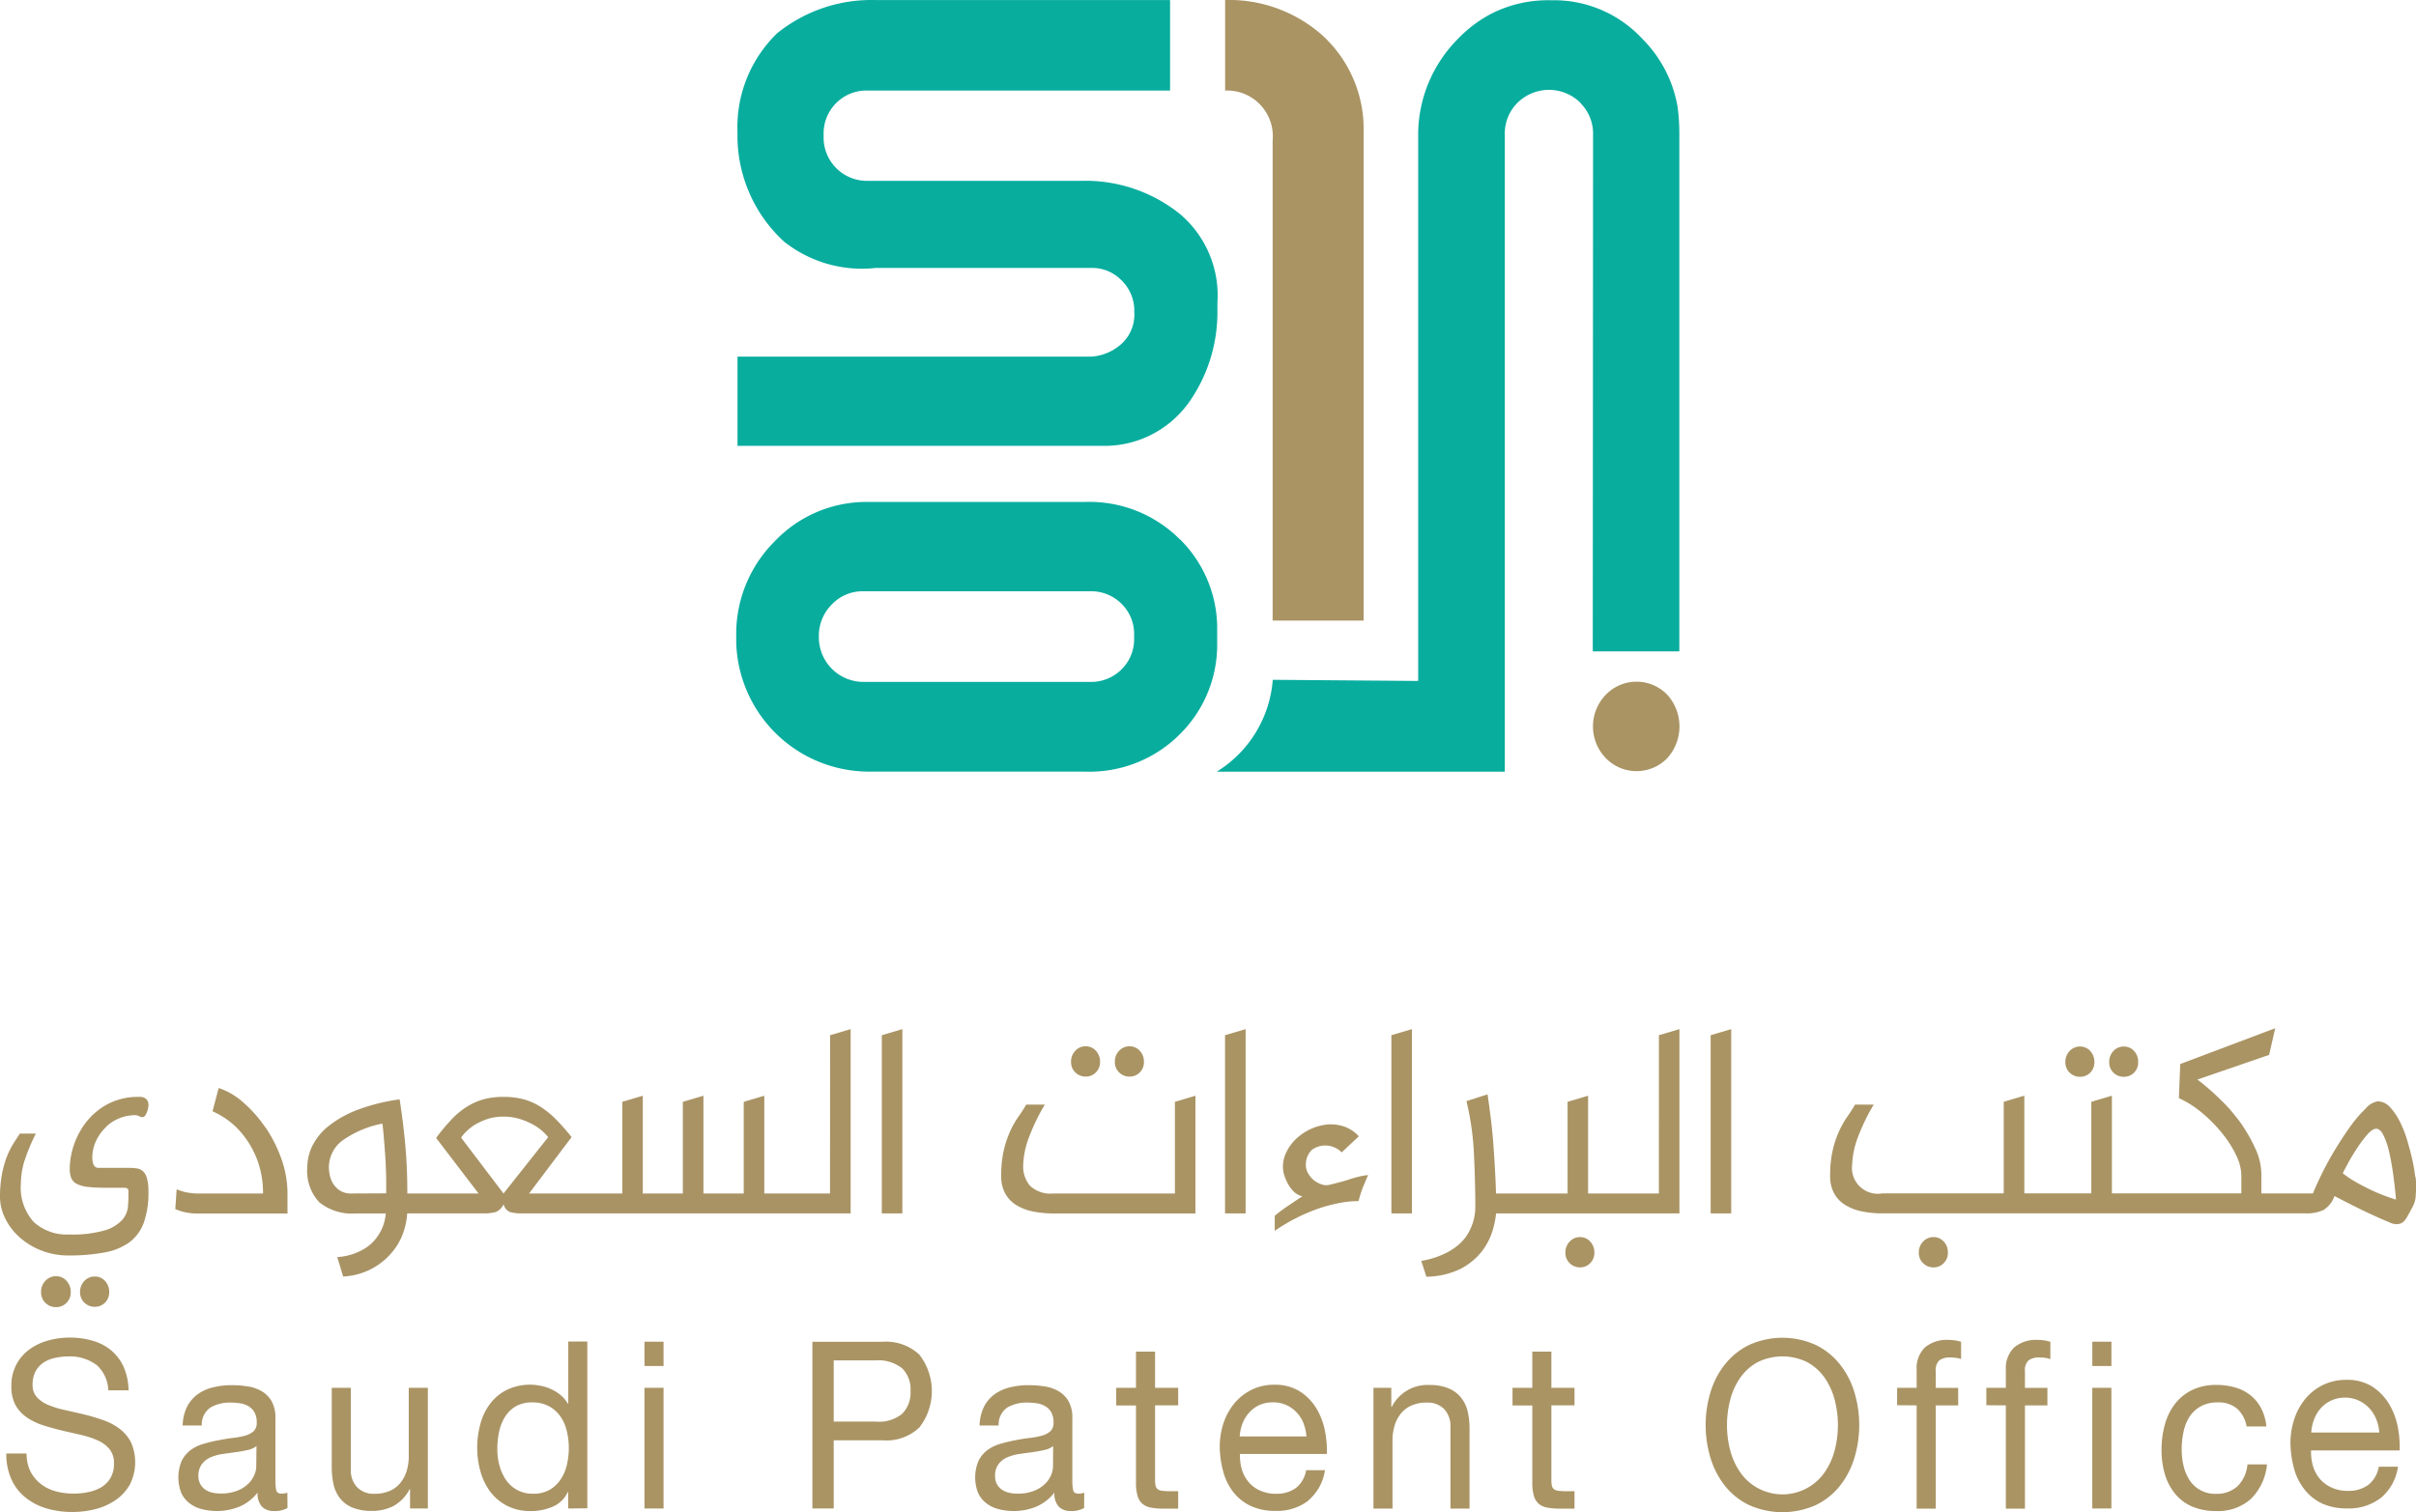 <svg xmlns="http://www.w3.org/2000/svg" width="71.447" height="44.73" viewBox="0 0 71.447 44.73">
  <g id="Client_38_" data-name="Client_38 " transform="translate(-16406.998 -14389.448)">
    <path id="Path_141095" data-name="Path 141095" d="M86.654,292.2a.418.418,0,0,0-.314.135.466.466,0,0,0-.127.335.424.424,0,0,0,.127.317.433.433,0,0,0,.314.126.42.42,0,0,0,.311-.126.434.434,0,0,0,.125-.317.477.477,0,0,0-.125-.335.406.406,0,0,0-.311-.135" transform="translate(16322 14135)" fill="#aa9464"/>
    <path id="Path_141096" data-name="Path 141096" d="M120.1,266.431a4.624,4.624,0,0,0,.9-2.78V263.4a3.156,3.156,0,0,0-1.116-2.628,4.459,4.459,0,0,0-2.9-.975h-6.392a1.281,1.281,0,0,1-1.238-1.3v-.083a1.268,1.268,0,0,1,1.238-1.288H119.6v-2.677h-8.729a4.435,4.435,0,0,0-2.891.983,3.865,3.865,0,0,0-1.173,2.918v.2a4.26,4.26,0,0,0,1.369,3.038,3.706,3.706,0,0,0,2.717.786h6.369a1.205,1.205,0,0,1,.911.376,1.251,1.251,0,0,1,.369.93,1.174,1.174,0,0,1-.369.931,1.478,1.478,0,0,1-.911.387H106.808v2.639H117.7a3.061,3.061,0,0,0,2.4-1.209" transform="translate(16322 14135)" fill="#08ad9e"/>
    <path id="Path_141097" data-name="Path 141097" d="M122.633,258.606v14.2h2.691V258.35a3.754,3.754,0,0,0-1.238-2.873,4.157,4.157,0,0,0-2.858-1.029v2.679a1.352,1.352,0,0,1,1.405,1.479" transform="translate(16322 14135)" fill="#aa9464"/>
    <path id="Path_141098" data-name="Path 141098" d="M134.3,274.995a1.264,1.264,0,0,0-1.811,0,1.349,1.349,0,0,0,0,1.883,1.267,1.267,0,0,0,1.811,0,1.4,1.4,0,0,0,0-1.883" transform="translate(16322 14135)" fill="#aa9464"/>
    <path id="Path_141099" data-name="Path 141099" d="M132.1,273.715h2.56v-15.3a5.983,5.983,0,0,0-.052-.81,3.74,3.74,0,0,0-1.034-2,3.561,3.561,0,0,0-2.665-1.15c-.025,0-.048,0-.072,0a3.7,3.7,0,0,0-1.7.38,3.787,3.787,0,0,0-1.034.773,4.025,4.025,0,0,0-1.166,2.744v16.239l-4.3-.034a3.507,3.507,0,0,1-1.657,2.718h8.519l0-18.838a1.278,1.278,0,0,1,.376-.949,1.321,1.321,0,0,1,1.858,0,.361.361,0,0,1,.023.031c.006.005.008.01.013.013a1.271,1.271,0,0,1,.34.9Z" transform="translate(16322 14135)" fill="#08ad9e"/>
    <path id="Path_141100" data-name="Path 141100" d="M119.9,270.414a3.776,3.776,0,0,0-2.815-1.118h-6.409a3.738,3.738,0,0,0-2.765,1.161,3.872,3.872,0,0,0-1.141,2.654v.348a3.933,3.933,0,0,0,3.906,3.814h6.409a3.775,3.775,0,0,0,2.815-1.117,3.722,3.722,0,0,0,1.093-2.7v-.348a3.712,3.712,0,0,0-1.093-2.7m-1.363,2.929a1.251,1.251,0,0,1-.367.907,1.274,1.274,0,0,1-.948.375h-6.694a1.319,1.319,0,0,1-1.314-1.282v-.118a1.3,1.3,0,0,1,.384-.892,1.249,1.249,0,0,1,.93-.389h6.694a1.271,1.271,0,0,1,.948.376,1.244,1.244,0,0,1,.367.9Z" transform="translate(16322 14135)" fill="#08ad9e"/>
    <path id="Path_141101" data-name="Path 141101" d="M92.839,287.788a3.838,3.838,0,0,0-.652-.734,2.063,2.063,0,0,0-.722-.421l-.182.688a2.39,2.39,0,0,1,.758.529,2.692,2.692,0,0,1,.458.663,2.605,2.605,0,0,1,.225.672,2.739,2.739,0,0,1,.052.568h-1.9a1.882,1.882,0,0,1-.26-.018,1.246,1.246,0,0,1-.206-.041c-.069-.02-.132-.044-.188-.064l-.04.584c.052.019.109.043.172.063a1.52,1.52,0,0,0,.2.045,1.225,1.225,0,0,0,.254.022h2.692v-.591a3.06,3.06,0,0,0-.181-1.028,4.185,4.185,0,0,0-.474-.937" transform="translate(16322 14135)" fill="#aa9464"/>
    <path id="Path_141102" data-name="Path 141102" d="M87.8,292.208a.41.41,0,0,0-.308.132.46.46,0,0,0-.126.328.421.421,0,0,0,.126.312.429.429,0,0,0,.308.124.414.414,0,0,0,.305-.124.426.426,0,0,0,.122-.312.466.466,0,0,0-.122-.328.4.4,0,0,0-.305-.132" transform="translate(16322 14135)" fill="#aa9464"/>
    <path id="Path_141103" data-name="Path 141103" d="M88.138,287.776a1.261,1.261,0,0,1,.855-.341.242.242,0,0,1,.115.029.209.209,0,0,0,.1.03.1.1,0,0,0,.078-.041.407.407,0,0,0,.054-.1.52.52,0,0,0,.037-.12.543.543,0,0,0,.012-.1.249.249,0,0,0-.059-.167.28.28,0,0,0-.218-.071,1.932,1.932,0,0,0-.923.209,2.029,2.029,0,0,0-.635.528,2.321,2.321,0,0,0-.494,1.381.738.738,0,0,0,.046.285.344.344,0,0,0,.167.172.957.957,0,0,0,.319.087,4.443,4.443,0,0,0,.51.025h.567c.086,0,.127.032.127.1,0,.136,0,.282-.012.43a.692.692,0,0,1-.166.415,1.121,1.121,0,0,1-.516.314,3.446,3.446,0,0,1-1.058.124A1.455,1.455,0,0,1,86,290.6a1.518,1.518,0,0,1-.384-1.149,2.283,2.283,0,0,1,.136-.752,5.7,5.7,0,0,1,.306-.718h-.473c-.062.093-.128.194-.2.309a2.508,2.508,0,0,0-.19.388,2.968,2.968,0,0,0-.141.514,3.6,3.6,0,0,0-.056.669,1.425,1.425,0,0,0,.146.612,1.829,1.829,0,0,0,.412.555,2.1,2.1,0,0,0,.638.4,2.169,2.169,0,0,0,.841.157,5.6,5.6,0,0,0,1.062-.09,1.8,1.8,0,0,0,.729-.3,1.264,1.264,0,0,0,.424-.579,2.648,2.648,0,0,0,.138-.923,1.393,1.393,0,0,0-.044-.391.435.435,0,0,0-.118-.208.338.338,0,0,0-.178-.083,1.527,1.527,0,0,0-.222-.017h-.9a.154.154,0,0,1-.163-.1.565.565,0,0,1-.035-.178,1.184,1.184,0,0,1,.116-.531,1.342,1.342,0,0,1,.292-.4" transform="translate(16322 14135)" fill="#aa9464"/>
    <path id="Path_141104" data-name="Path 141104" d="M147.807,286.3a.409.409,0,0,0,.3-.122.421.421,0,0,0,.122-.314.462.462,0,0,0-.122-.328.4.4,0,0,0-.3-.131.413.413,0,0,0-.309.131.461.461,0,0,0-.126.328.42.42,0,0,0,.126.314.428.428,0,0,0,.309.122" transform="translate(16322 14135)" fill="#aa9464"/>
    <path id="Path_141105" data-name="Path 141105" d="M146.512,286.3a.413.413,0,0,0,.3-.122.433.433,0,0,0,.122-.314.476.476,0,0,0-.122-.328.4.4,0,0,0-.3-.131.41.41,0,0,0-.309.131.462.462,0,0,0-.127.328.426.426,0,0,0,.436.436" transform="translate(16322 14135)" fill="#aa9464"/>
    <path id="Path_141106" data-name="Path 141106" d="M118.4,286.294a.414.414,0,0,0,.305-.124.428.428,0,0,0,.122-.311.469.469,0,0,0-.122-.328.4.4,0,0,0-.305-.133.407.407,0,0,0-.307.133.454.454,0,0,0-.126.328.415.415,0,0,0,.126.311.425.425,0,0,0,.307.124" transform="translate(16322 14135)" fill="#aa9464"/>
    <path id="Path_141107" data-name="Path 141107" d="M117.106,286.294a.409.409,0,0,0,.3-.124.424.424,0,0,0,.123-.311.465.465,0,0,0-.123-.328.392.392,0,0,0-.3-.133.406.406,0,0,0-.309.133.454.454,0,0,0-.125.328.414.414,0,0,0,.125.311.425.425,0,0,0,.309.124" transform="translate(16322 14135)" fill="#aa9464"/>
    <path id="Path_141108" data-name="Path 141108" d="M124.912,289.333c-.09.027-.183.056-.28.081s-.206.058-.328.083a.392.392,0,0,1-.227-.016.725.725,0,0,1-.235-.13.746.746,0,0,1-.173-.219.508.508,0,0,1-.051-.291.583.583,0,0,1,.185-.387.679.679,0,0,1,.872.082l.506-.475a1.032,1.032,0,0,0-.43-.288,1.243,1.243,0,0,0-.49-.063,1.562,1.562,0,0,0-.486.128,1.621,1.621,0,0,0-.423.275,1.372,1.372,0,0,0-.3.391,1,1,0,0,0-.115.469.864.864,0,0,0,.043.251,1.472,1.472,0,0,0,.119.265.924.924,0,0,0,.181.227.5.5,0,0,0,.234.118c-.128.082-.266.176-.419.279a4.507,4.507,0,0,0-.4.3v.444a5.355,5.355,0,0,1,.563-.341,5.7,5.7,0,0,1,.624-.28,4.3,4.3,0,0,1,.648-.186,2.981,2.981,0,0,1,.644-.073,3.425,3.425,0,0,1,.132-.418c.049-.115.1-.233.15-.353a2.039,2.039,0,0,0-.279.05c-.086.02-.176.047-.265.073" transform="translate(16322 14135)" fill="#aa9464"/>
    <path id="Path_141109" data-name="Path 141109" d="M131.725,291.042a.409.409,0,0,0-.307.132.452.452,0,0,0-.127.327.414.414,0,0,0,.127.312.422.422,0,0,0,.307.125.414.414,0,0,0,.3-.125.426.426,0,0,0,.122-.312.465.465,0,0,0-.122-.327.4.4,0,0,0-.3-.132" transform="translate(16322 14135)" fill="#aa9464"/>
    <path id="Path_141110" data-name="Path 141110" d="M134.055,289.752h-2.093V286.86l-.607.181v2.711h-2.116c-.006-.2-.015-.417-.028-.656s-.028-.491-.047-.751-.043-.523-.075-.781-.066-.508-.1-.745l-.624.2a8.3,8.3,0,0,1,.221,1.561c.026.542.04,1.061.04,1.552a1.5,1.5,0,0,1-.072.484,1.515,1.515,0,0,1-.18.377,1.311,1.311,0,0,1-.253.284,1.881,1.881,0,0,1-.292.2,2.547,2.547,0,0,1-.8.269l.15.468a2.359,2.359,0,0,0,1.019-.237,1.929,1.929,0,0,0,.619-.509,1.9,1.9,0,0,0,.316-.605,2.572,2.572,0,0,0,.107-.522h5.423V284.89l-.607.18Z" transform="translate(16322 14135)" fill="#aa9464"/>
    <path id="Path_141111" data-name="Path 141111" d="M135.586,290.342h.608V284.89l-.608.18Z" transform="translate(16322 14135)" fill="#aa9464"/>
    <path id="Path_141112" data-name="Path 141112" d="M142.178,291.042a.414.414,0,0,0-.309.132.456.456,0,0,0-.127.327.418.418,0,0,0,.127.312.426.426,0,0,0,.309.125.4.4,0,0,0,.3-.125.42.42,0,0,0,.124-.312.458.458,0,0,0-.124-.327.393.393,0,0,0-.3-.132" transform="translate(16322 14135)" fill="#aa9464"/>
    <path id="Path_141113" data-name="Path 141113" d="M156.423,289.262a4.891,4.891,0,0,0-.091-.528c-.043-.192-.1-.391-.158-.593a3.266,3.266,0,0,0-.225-.551,1.757,1.757,0,0,0-.287-.406.49.49,0,0,0-.349-.158.616.616,0,0,0-.357.214,3.892,3.892,0,0,0-.491.582c-.175.247-.359.534-.55.865a10.01,10.01,0,0,0-.519,1.064h-1.524V289.2a1.83,1.83,0,0,0-.174-.768,4.934,4.934,0,0,0-.426-.752c-.078-.109-.17-.224-.272-.347s-.212-.237-.329-.35-.232-.224-.35-.324-.233-.2-.343-.277l2.123-.73.181-.789-2.809,1.059-.04,1.009a3.072,3.072,0,0,1,.714.461,4.405,4.405,0,0,1,.588.607,3.193,3.193,0,0,1,.4.641,1.406,1.406,0,0,1,.145.56v.549h-3.828v-2.89l-.609.181v2.709h-1.981v-2.89l-.609.181v2.709h-3.59a.765.765,0,0,1-.892-.854,2.547,2.547,0,0,1,.185-.846,5.815,5.815,0,0,1,.453-.926h-.552c-.059.1-.129.212-.213.333a2.665,2.665,0,0,0-.241.413,2.9,2.9,0,0,0-.2.571,3.332,3.332,0,0,0-.083.794,1.046,1.046,0,0,0,.118.515.915.915,0,0,0,.332.345,1.489,1.489,0,0,0,.5.19,2.987,2.987,0,0,0,.615.056H153.19a1.167,1.167,0,0,0,.521-.1.807.807,0,0,0,.324-.412c.384.2.71.366.974.489s.478.219.637.283a.515.515,0,0,0,.22.059.347.347,0,0,0,.12-.019.3.3,0,0,0,.1-.063.681.681,0,0,0,.106-.151c.037-.063.086-.151.142-.261a.762.762,0,0,0,.1-.3c.005-.091.011-.171.016-.244a2.221,2.221,0,0,0-.02-.366m-.944.551c-.136-.052-.275-.111-.417-.181s-.283-.141-.418-.22a3.052,3.052,0,0,1-.372-.251c.027-.056.079-.156.157-.3s.169-.293.269-.445a3.58,3.58,0,0,1,.3-.4c.1-.113.191-.172.265-.172s.149.063.212.19a2.3,2.3,0,0,1,.167.487q.07.3.122.676c.034.248.063.5.083.743-.11-.034-.234-.075-.372-.129" transform="translate(16322 14135)" fill="#aa9464"/>
    <path id="Path_141114" data-name="Path 141114" d="M109.543,289.752H107.6V286.86l-.608.181v2.711H105.8V286.86l-.609.181v2.711h-1.184V286.86l-.606.181v2.711h-2.757l1.257-1.667a5.977,5.977,0,0,0-.483-.547,2.647,2.647,0,0,0-.465-.369,1.81,1.81,0,0,0-.493-.209,2.294,2.294,0,0,0-.572-.065,2.255,2.255,0,0,0-.577.068,1.86,1.86,0,0,0-.5.219,2.285,2.285,0,0,0-.458.378,5.771,5.771,0,0,0-.458.549l1.255,1.643H97.044q0-.8-.066-1.494c-.044-.467-.1-.9-.162-1.29a5.65,5.65,0,0,0-1.251.312,3.143,3.143,0,0,0-.848.476,1.734,1.734,0,0,0-.483.589,1.479,1.479,0,0,0-.149.636,1.355,1.355,0,0,0,.355,1.031,1.535,1.535,0,0,0,1.075.331h.891a1.383,1.383,0,0,1-.1.42,1.415,1.415,0,0,1-.186.315,1.273,1.273,0,0,1-.232.232,1.42,1.42,0,0,1-.251.15,1.757,1.757,0,0,1-.665.173l.174.575a2,2,0,0,0,1.5-.785,1.8,1.8,0,0,0,.3-.582,2.088,2.088,0,0,0,.094-.5h2.235a1.408,1.408,0,0,0,.382-.04.447.447,0,0,0,.234-.231.327.327,0,0,0,.189.231,1.355,1.355,0,0,0,.378.04h9.695V284.89l-.607.18Zm-14.148,0a.612.612,0,0,1-.331-.078.686.686,0,0,1-.206-.2.8.8,0,0,1-.106-.255,1.289,1.289,0,0,1-.028-.26,1,1,0,0,1,.383-.761,3.038,3.038,0,0,1,1.2-.513c.017.131.031.274.043.426s.025.308.036.462.018.3.024.456.009.291.009.422c0,.049,0,.1,0,.15s0,.1,0,.146Zm4.493,0L98.634,288.1a1.133,1.133,0,0,1,.184-.209,1.28,1.28,0,0,1,.272-.2,1.889,1.889,0,0,1,.355-.152,1.484,1.484,0,0,1,.443-.06,1.6,1.6,0,0,1,.437.056,2.028,2.028,0,0,1,.372.145,1.57,1.57,0,0,1,.3.191,1.643,1.643,0,0,1,.212.215Z" transform="translate(16322 14135)" fill="#a99365"/>
    <path id="Path_141115" data-name="Path 141115" d="M119.743,289.752H116.15a.877.877,0,0,1-.7-.237.891.891,0,0,1-.193-.617,2.532,2.532,0,0,1,.185-.845,5.771,5.771,0,0,1,.454-.93h-.552a3.446,3.446,0,0,1-.213.334,2.815,2.815,0,0,0-.242.413,3.183,3.183,0,0,0-.2.571,3.4,3.4,0,0,0-.083.793,1.055,1.055,0,0,0,.119.518.925.925,0,0,0,.332.346,1.5,1.5,0,0,0,.5.188,3.061,3.061,0,0,0,.617.057h4.176V286.86l-.607.181Z" transform="translate(16322 14135)" fill="#aa9464"/>
    <path id="Path_141116" data-name="Path 141116" d="M111.075,290.342h.608V284.89l-.608.18Z" transform="translate(16322 14135)" fill="#aa9464"/>
    <path id="Path_141117" data-name="Path 141117" d="M126.145,290.342h.607V284.89l-.607.18Z" transform="translate(16322 14135)" fill="#aa9464"/>
    <path id="Path_141118" data-name="Path 141118" d="M121.225,290.342h.609V284.89l-.609.18Z" transform="translate(16322 14135)" fill="#aa9464"/>
    <path id="Path_141119" data-name="Path 141119" d="M87.831,294.809a1.312,1.312,0,0,0-.807-.237,1.759,1.759,0,0,0-.391.042.976.976,0,0,0-.343.137.744.744,0,0,0-.239.259.824.824,0,0,0-.089.4.529.529,0,0,0,.129.371.97.97,0,0,0,.345.23,2.742,2.742,0,0,0,.489.148c.181.041.366.083.554.128s.373.1.555.164a1.774,1.774,0,0,1,.488.251,1.219,1.219,0,0,1,.345.4,1.456,1.456,0,0,1-.04,1.28,1.407,1.407,0,0,1-.435.456,1.863,1.863,0,0,1-.594.256,2.721,2.721,0,0,1-.654.079,2.683,2.683,0,0,1-.754-.1,1.828,1.828,0,0,1-.624-.316,1.454,1.454,0,0,1-.425-.538,1.794,1.794,0,0,1-.156-.776h.6a1.16,1.16,0,0,0,.116.535,1.111,1.111,0,0,0,.306.368,1.241,1.241,0,0,0,.442.216,1.953,1.953,0,0,0,.518.067,2.082,2.082,0,0,0,.428-.041,1.227,1.227,0,0,0,.388-.14.8.8,0,0,0,.279-.275.822.822,0,0,0,.106-.44.632.632,0,0,0-.129-.415.927.927,0,0,0-.345-.259,2.562,2.562,0,0,0-.488-.163l-.555-.127q-.282-.068-.554-.152a1.96,1.96,0,0,1-.488-.229,1.1,1.1,0,0,1-.346-.365,1.127,1.127,0,0,1-.129-.565,1.343,1.343,0,0,1,.146-.644,1.3,1.3,0,0,1,.388-.449,1.662,1.662,0,0,1,.551-.263,2.3,2.3,0,0,1,.635-.087,2.364,2.364,0,0,1,.677.091,1.494,1.494,0,0,1,.548.281,1.388,1.388,0,0,1,.372.487,1.808,1.808,0,0,1,.149.7h-.6a1.048,1.048,0,0,0-.369-.771" transform="translate(16322 14135)" fill="#aa9464"/>
    <path id="Path_141120" data-name="Path 141120" d="M93.5,299.055a.757.757,0,0,1-.406.09.474.474,0,0,1-.348-.128.572.572,0,0,1-.13-.418,1.357,1.357,0,0,1-.541.418,1.79,1.79,0,0,1-1.109.072.989.989,0,0,1-.362-.173.818.818,0,0,1-.242-.3,1.266,1.266,0,0,1,.01-.957.894.894,0,0,1,.262-.316,1.183,1.183,0,0,1,.372-.182c.14-.041.283-.077.429-.105s.3-.056.441-.072a2.356,2.356,0,0,0,.368-.068.649.649,0,0,0,.253-.131.331.331,0,0,0,.093-.252.61.61,0,0,0-.07-.313.478.478,0,0,0-.179-.178.683.683,0,0,0-.246-.084,2.045,2.045,0,0,0-.269-.021,1.157,1.157,0,0,0-.6.143.606.606,0,0,0-.26.535H90.4a1.318,1.318,0,0,1,.133-.561,1.066,1.066,0,0,1,.319-.369,1.281,1.281,0,0,1,.455-.2,2.28,2.28,0,0,1,.547-.063,2.856,2.856,0,0,1,.462.036,1.139,1.139,0,0,1,.415.14.819.819,0,0,1,.3.3.989.989,0,0,1,.112.5v1.833a1.387,1.387,0,0,0,.024.3c.015.063.067.1.156.1a.611.611,0,0,0,.173-.028Zm-.917-1.831a.638.638,0,0,1-.279.12c-.115.026-.235.047-.362.064s-.253.034-.381.053a1.419,1.419,0,0,0-.346.1.652.652,0,0,0-.249.2.565.565,0,0,0-.1.349.47.47,0,0,0,.2.4.612.612,0,0,0,.208.089,1.039,1.039,0,0,0,.253.028,1.289,1.289,0,0,0,.478-.08.985.985,0,0,0,.325-.2.772.772,0,0,0,.186-.261.665.665,0,0,0,.06-.263Z" transform="translate(16322 14135)" fill="#aa9464"/>
    <path id="Path_141121" data-name="Path 141121" d="M97.124,299.069V298.5h-.013a1.189,1.189,0,0,1-.459.486,1.335,1.335,0,0,1-.657.155,1.463,1.463,0,0,1-.564-.094.9.9,0,0,1-.366-.264,1.033,1.033,0,0,1-.2-.411,2.349,2.349,0,0,1-.056-.53V295.5h.564v2.418a.724.724,0,0,0,.186.523.678.678,0,0,0,.512.194,1.116,1.116,0,0,0,.448-.083.811.811,0,0,0,.315-.235,1.03,1.03,0,0,0,.189-.354,1.489,1.489,0,0,0,.063-.448V295.5h.565v3.57Z" transform="translate(16322 14135)" fill="#aa9464"/>
    <path id="Path_141122" data-name="Path 141122" d="M101.8,299.07v-.485h-.013a.855.855,0,0,1-.439.429,1.607,1.607,0,0,1-.657.132,1.489,1.489,0,0,1-.694-.154,1.445,1.445,0,0,1-.492-.407,1.793,1.793,0,0,1-.295-.6,2.523,2.523,0,0,1-.1-.716,2.631,2.631,0,0,1,.1-.72,1.712,1.712,0,0,1,.292-.591,1.389,1.389,0,0,1,.491-.4,1.578,1.578,0,0,1,.973-.121,1.313,1.313,0,0,1,.305.092,1.29,1.29,0,0,1,.289.172.972.972,0,0,1,.23.266h.013v-1.837h.564v4.934ZM99.77,297.8a1.325,1.325,0,0,0,.193.426.935.935,0,0,0,.806.407.942.942,0,0,0,.485-.118.98.98,0,0,0,.326-.308,1.3,1.3,0,0,0,.182-.429,2.169,2.169,0,0,0,.057-.493,2.124,2.124,0,0,0-.06-.506,1.272,1.272,0,0,0-.189-.433.984.984,0,0,0-.336-.3,1.013,1.013,0,0,0-.5-.114.944.944,0,0,0-.485.117.925.925,0,0,0-.318.313,1.345,1.345,0,0,0-.173.44,2.413,2.413,0,0,0-.053.513,1.889,1.889,0,0,0,.063.486" transform="translate(16322 14135)" fill="#aa9464"/>
    <path id="Path_141123" data-name="Path 141123" d="M104.057,294.136h.564v.719h-.564Zm.564,4.934h-.564V295.5h.564Z" transform="translate(16322 14135)" fill="#aa9464"/>
    <path id="Path_141124" data-name="Path 141124" d="M111.1,294.138a1.442,1.442,0,0,1,1.086.382,1.755,1.755,0,0,1,0,2.153,1.407,1.407,0,0,1-1.086.38h-1.447v2.016h-.631v-4.931Zm-.212,2.361a1.089,1.089,0,0,0,.787-.228.882.882,0,0,0,.249-.675.872.872,0,0,0-.249-.674,1.132,1.132,0,0,0-.787-.233h-1.235v1.81Z" transform="translate(16322 14135)" fill="#aa9464"/>
    <path id="Path_141125" data-name="Path 141125" d="M117.058,299.055a.751.751,0,0,1-.4.09.474.474,0,0,1-.348-.128.567.567,0,0,1-.13-.418,1.357,1.357,0,0,1-.541.418,1.736,1.736,0,0,1-.668.128,1.718,1.718,0,0,1-.441-.056.981.981,0,0,1-.362-.173.809.809,0,0,1-.242-.3,1.253,1.253,0,0,1,.01-.957.884.884,0,0,1,.262-.316,1.173,1.173,0,0,1,.372-.182c.139-.041.282-.077.428-.105s.3-.056.442-.072a2.357,2.357,0,0,0,.368-.068.644.644,0,0,0,.252-.131.328.328,0,0,0,.094-.252.62.62,0,0,0-.07-.313.48.48,0,0,0-.18-.178.677.677,0,0,0-.246-.084,2.03,2.03,0,0,0-.268-.021,1.161,1.161,0,0,0-.6.143.607.607,0,0,0-.259.535h-.564a1.318,1.318,0,0,1,.133-.561,1.063,1.063,0,0,1,.318-.369,1.3,1.3,0,0,1,.455-.2,2.282,2.282,0,0,1,.548-.063,2.856,2.856,0,0,1,.462.036,1.146,1.146,0,0,1,.415.14.819.819,0,0,1,.3.3.989.989,0,0,1,.112.5v1.833a1.387,1.387,0,0,0,.024.3c.015.063.067.1.156.1a.6.6,0,0,0,.172-.028Zm-.916-1.831a.638.638,0,0,1-.279.12c-.115.026-.236.047-.362.064s-.253.034-.382.053a1.424,1.424,0,0,0-.345.1.637.637,0,0,0-.249.2.565.565,0,0,0-.1.349.474.474,0,0,0,.056.242.487.487,0,0,0,.147.162.612.612,0,0,0,.208.089,1.039,1.039,0,0,0,.253.028,1.279,1.279,0,0,0,.477-.08.98.98,0,0,0,.326-.2.786.786,0,0,0,.186-.261.665.665,0,0,0,.06-.263Z" transform="translate(16322 14135)" fill="#aa9464"/>
    <path id="Path_141126" data-name="Path 141126" d="M119.84,295.5v.519h-.684v2.216a.66.66,0,0,0,.017.166.169.169,0,0,0,.063.1.272.272,0,0,0,.129.045,1.576,1.576,0,0,0,.216.012h.259v.516h-.432a1.852,1.852,0,0,1-.375-.031.533.533,0,0,1-.252-.113.488.488,0,0,1-.143-.236,1.394,1.394,0,0,1-.046-.4v-2.272h-.585V295.5h.585v-1.07h.564v1.07Z" transform="translate(16322 14135)" fill="#aa9464"/>
    <path id="Path_141127" data-name="Path 141127" d="M123.685,298.841a1.521,1.521,0,0,1-.969.3,1.7,1.7,0,0,1-.715-.139,1.433,1.433,0,0,1-.508-.388,1.674,1.674,0,0,1-.309-.593,2.968,2.968,0,0,1-.115-.752,2.227,2.227,0,0,1,.119-.748,1.823,1.823,0,0,1,.335-.586,1.552,1.552,0,0,1,.512-.388,1.511,1.511,0,0,1,.647-.138,1.384,1.384,0,0,1,.76.2,1.547,1.547,0,0,1,.485.5,2.051,2.051,0,0,1,.253.665,2.96,2.96,0,0,1,.056.683h-2.57a1.505,1.505,0,0,0,.053.445,1.013,1.013,0,0,0,.193.373.932.932,0,0,0,.338.259,1.111,1.111,0,0,0,.485.1.958.958,0,0,0,.588-.172.843.843,0,0,0,.3-.524h.558a1.445,1.445,0,0,1-.5.9m-.136-2.294a1.018,1.018,0,0,0-.206-.32.994.994,0,0,0-.305-.216.936.936,0,0,0-.389-.078.948.948,0,0,0-.4.078.923.923,0,0,0-.3.22,1.033,1.033,0,0,0-.2.319,1.3,1.3,0,0,0-.086.392h1.973a1.244,1.244,0,0,0-.09-.395" transform="translate(16322 14135)" fill="#aa9464"/>
    <path id="Path_141128" data-name="Path 141128" d="M126.142,295.5v.566h.013a1.181,1.181,0,0,1,1.115-.649,1.41,1.41,0,0,1,.565.1.91.91,0,0,1,.365.268,1.015,1.015,0,0,1,.2.41,2.292,2.292,0,0,1,.056.53v2.348h-.564v-2.418a.731.731,0,0,0-.186-.525.674.674,0,0,0-.511-.192,1.079,1.079,0,0,0-.448.083.823.823,0,0,0-.316.234,1.035,1.035,0,0,0-.189.355,1.514,1.514,0,0,0-.064.447v2.016h-.563V295.5Z" transform="translate(16322 14135)" fill="#aa9464"/>
    <path id="Path_141129" data-name="Path 141129" d="M131.56,295.5v.519h-.684v2.216a.66.66,0,0,0,.017.166.169.169,0,0,0,.063.1.264.264,0,0,0,.129.045,1.576,1.576,0,0,0,.216.012h.259v.516h-.432a1.852,1.852,0,0,1-.375-.031.533.533,0,0,1-.252-.113.5.5,0,0,1-.143-.236,1.393,1.393,0,0,1-.046-.4v-2.272h-.585V295.5h.585v-1.07h.564v1.07Z" transform="translate(16322 14135)" fill="#aa9464"/>
    <path id="Path_141130" data-name="Path 141130" d="M135.581,295.631a2.458,2.458,0,0,1,.428-.824,2.077,2.077,0,0,1,.711-.573,2.392,2.392,0,0,1,1.978,0,2.068,2.068,0,0,1,.711.573,2.44,2.44,0,0,1,.428.824,3.368,3.368,0,0,1,0,1.942,2.492,2.492,0,0,1-.428.827,2.054,2.054,0,0,1-.711.568,2.423,2.423,0,0,1-1.978,0,2.064,2.064,0,0,1-.711-.568,2.511,2.511,0,0,1-.428-.827,3.368,3.368,0,0,1,0-1.942m.581,1.707a2.03,2.03,0,0,0,.292.652,1.52,1.52,0,0,0,2.51,0,2.054,2.054,0,0,0,.293-.652,2.986,2.986,0,0,0,.093-.735,3.02,3.02,0,0,0-.093-.737,2.06,2.06,0,0,0-.293-.653,1.525,1.525,0,0,0-.511-.466,1.661,1.661,0,0,0-1.488,0,1.525,1.525,0,0,0-.511.466,2.036,2.036,0,0,0-.292.653,2.972,2.972,0,0,0-.093.737,2.939,2.939,0,0,0,.093.735" transform="translate(16322 14135)" fill="#aa9464"/>
    <path id="Path_141131" data-name="Path 141131" d="M141.1,296.015V295.5h.578v-.532a.855.855,0,0,1,.242-.66,1.012,1.012,0,0,1,.707-.225,1.415,1.415,0,0,1,.182.014,1.246,1.246,0,0,1,.183.042v.512a.616.616,0,0,0-.159-.037,1.029,1.029,0,0,0-.159-.012.537.537,0,0,0-.32.082.38.38,0,0,0-.112.318v.5h.664v.518h-.664v3.055h-.564v-3.055Z" transform="translate(16322 14135)" fill="#aa9464"/>
    <path id="Path_141132" data-name="Path 141132" d="M143.739,296.015V295.5h.577v-.532a.859.859,0,0,1,.243-.66,1.012,1.012,0,0,1,.707-.225,1.443,1.443,0,0,1,.183.014,1.31,1.31,0,0,1,.183.042v.512a.634.634,0,0,0-.16-.037,1.029,1.029,0,0,0-.159-.012.532.532,0,0,0-.319.082.378.378,0,0,0-.113.318v.5h.664v.518h-.664v3.055h-.565v-3.055Z" transform="translate(16322 14135)" fill="#aa9464"/>
    <path id="Path_141133" data-name="Path 141133" d="M146.873,294.136h.565v.719h-.565Zm.564,4.934h-.565V295.5h.565Z" transform="translate(16322 14135)" fill="#aa9464"/>
    <path id="Path_141134" data-name="Path 141134" d="M151.156,296.119a.837.837,0,0,0-.571-.187,1.009,1.009,0,0,0-.511.12.913.913,0,0,0-.329.309,1.342,1.342,0,0,0-.176.445,2.555,2.555,0,0,0-.053.523,2.084,2.084,0,0,0,.056.482,1.324,1.324,0,0,0,.176.418.889.889,0,0,0,.771.407.908.908,0,0,0,.654-.23,1.042,1.042,0,0,0,.288-.641h.578a1.658,1.658,0,0,1-.475,1.021,1.455,1.455,0,0,1-1.039.359,1.748,1.748,0,0,1-.693-.13,1.315,1.315,0,0,1-.505-.374,1.627,1.627,0,0,1-.306-.577,2.468,2.468,0,0,1-.1-.735,2.693,2.693,0,0,1,.1-.75,1.747,1.747,0,0,1,.3-.607,1.433,1.433,0,0,1,.508-.409,1.618,1.618,0,0,1,.711-.148,1.97,1.97,0,0,1,.547.072,1.3,1.3,0,0,1,.452.225,1.2,1.2,0,0,1,.322.385,1.439,1.439,0,0,1,.159.547h-.584a.914.914,0,0,0-.279-.525" transform="translate(16322 14135)" fill="#aa9464"/>
    <path id="Path_141135" data-name="Path 141135" d="M155.4,298.76a1.548,1.548,0,0,1-.988.308,1.751,1.751,0,0,1-.728-.138,1.454,1.454,0,0,1-.518-.4,1.714,1.714,0,0,1-.316-.6,3.1,3.1,0,0,1-.118-.771,2.281,2.281,0,0,1,.122-.76,1.848,1.848,0,0,1,.342-.6,1.58,1.58,0,0,1,.521-.394,1.556,1.556,0,0,1,.66-.14,1.384,1.384,0,0,1,.776.2,1.6,1.6,0,0,1,.494.511,2.1,2.1,0,0,1,.258.676,3.047,3.047,0,0,1,.057.7h-2.62a1.471,1.471,0,0,0,.054.453,1.059,1.059,0,0,0,.2.382.992.992,0,0,0,.346.261,1.116,1.116,0,0,0,.493.1.97.97,0,0,0,.6-.177.863.863,0,0,0,.309-.536h.568a1.469,1.469,0,0,1-.508.924m-.139-2.34a1.027,1.027,0,0,0-.21-.326,1.012,1.012,0,0,0-.311-.219.933.933,0,0,0-.4-.083.952.952,0,0,0-.4.083.942.942,0,0,0-.308.222,1.054,1.054,0,0,0-.2.327,1.288,1.288,0,0,0-.088.4h2.011a1.273,1.273,0,0,0-.092-.4" transform="translate(16322 14135)" fill="#aa9464"/>
  </g>
</svg>
